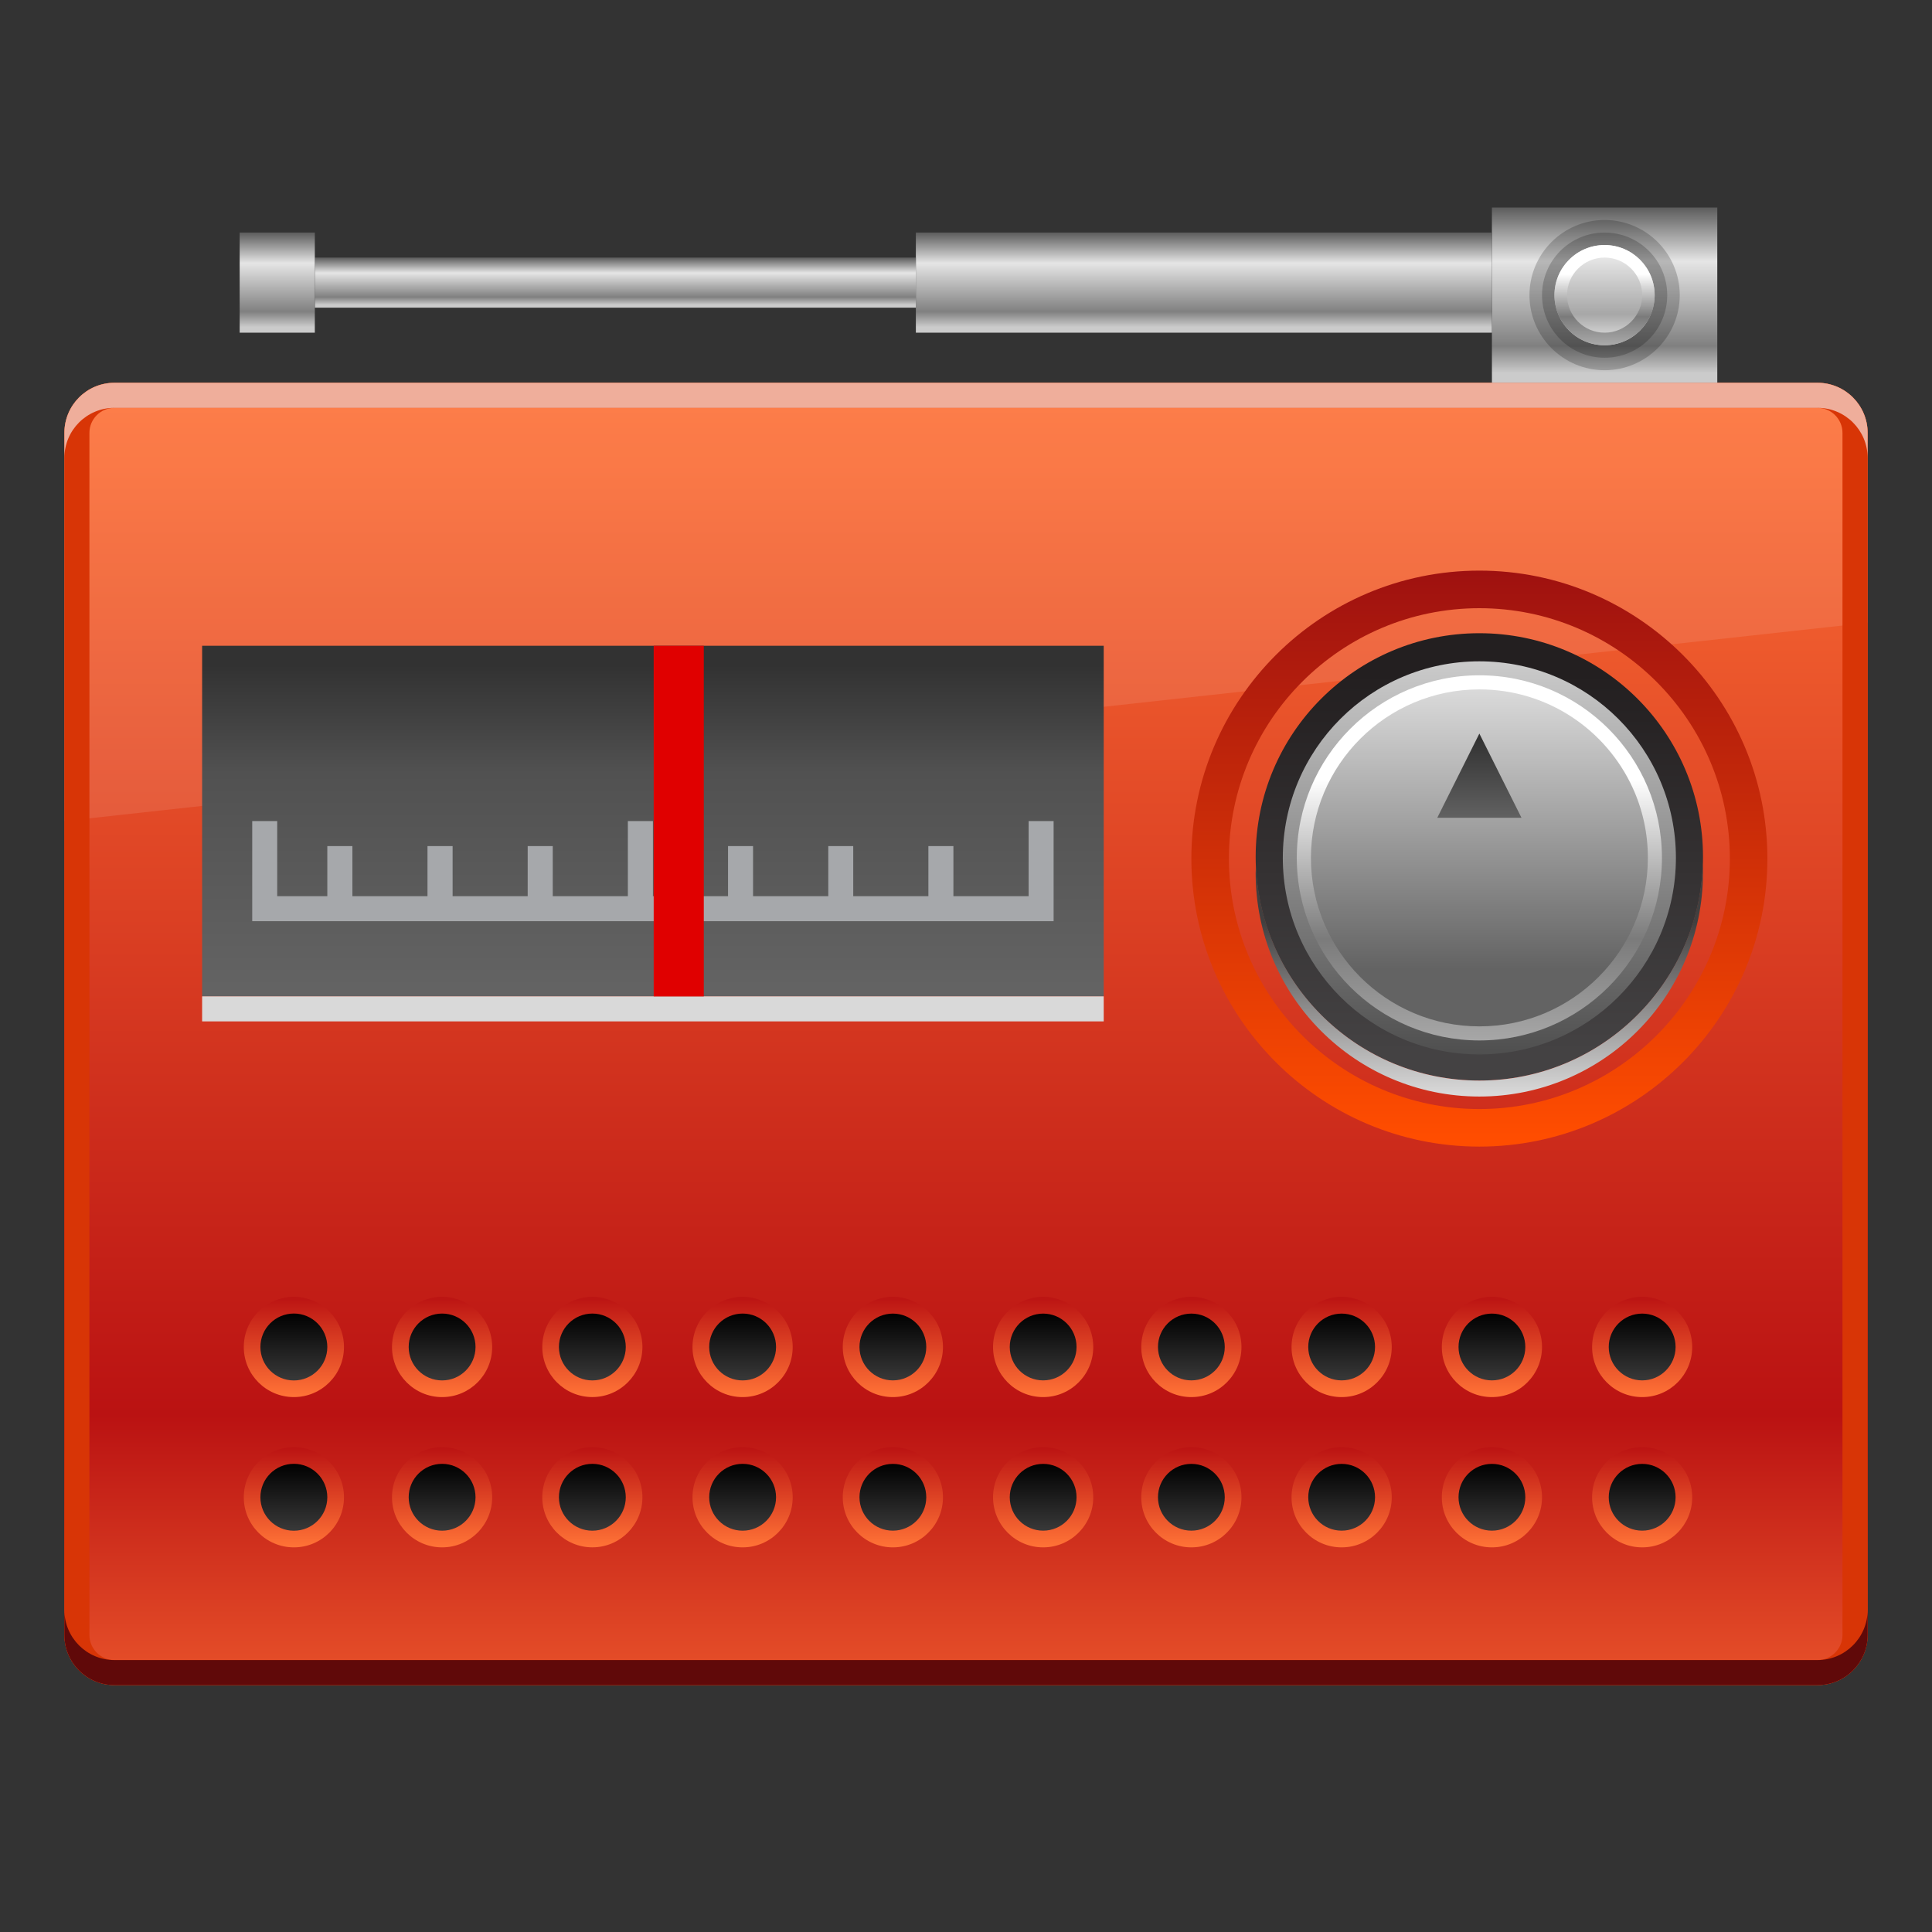 <?xml version="1.0" encoding="UTF-8" standalone="no"?>
<!DOCTYPE svg PUBLIC "-//W3C//DTD SVG 1.1 Tiny//EN" "http://www.w3.org/Graphics/SVG/1.1/DTD/svg11-tiny.dtd">
<svg xmlns="http://www.w3.org/2000/svg" xmlns:xlink="http://www.w3.org/1999/xlink" baseProfile="tiny" height="60" viewBox="0 0 60 60" width="60">
<rect x="0" y="0" width="60" height="60" fill="#333333" stroke="none"/>
<g>
<rect fill="none" height="60" width="60"/>
<linearGradient gradientUnits="userSpaceOnUse" id="SVGID_1_" x1="30" x2="30" y1="11.647" y2="52.335">
<stop offset="0" style="stop-color:#FF7236"/>
<stop offset="0.794" style="stop-color:#BA1212"/>
<stop offset="1" style="stop-color:#E8522A"/>
</linearGradient>
<path d="M58,50.776c0,0.858-0.697,1.556-1.557,1.556H3.555C2.694,52.332,2,51.635,2,50.776V13.443  c0-0.859,0.694-1.556,1.555-1.556h52.889c0.859,0,1.557,0.696,1.557,1.556V50.776z" fill="url(#SVGID_1_)"/>
<path d="M56.443,11.888H3.555C2.694,11.888,2,12.584,2,13.443v12.056l56-6.158v-5.897  C58,12.584,57.303,11.888,56.443,11.888z" fill="#FFFFFF" fill-opacity="0.1" stroke-opacity="0.1"/>
<path d="M56.443,12.666c0.428,0,0.777,0.349,0.777,0.777v37.333c0,0.428-0.35,0.778-0.777,0.778H3.555  c-0.43,0-0.778-0.351-0.778-0.778V13.443c0-0.429,0.349-0.777,0.778-0.777H56.443 M56.443,11.888H3.555  C2.694,11.888,2,12.584,2,13.443v37.333c0,0.858,0.694,1.556,1.555,1.556h52.889c0.859,0,1.557-0.697,1.557-1.556V13.443  C58,12.584,57.303,11.888,56.443,11.888L56.443,11.888z" fill="#D83506"/>
<path d="M56.443,51.555H3.555C2.694,51.555,2,50.857,2,49.999v0.777c0,0.858,0.694,1.556,1.555,1.556h52.889  c0.859,0,1.557-0.697,1.557-1.556v-0.777C58,50.857,57.303,51.555,56.443,51.555z" fill="#600909"/>
<path d="M56.443,11.888H3.555C2.694,11.888,2,12.584,2,13.443v0.778c0-0.86,0.694-1.556,1.555-1.556  h52.889c0.859,0,1.557,0.695,1.557,1.556v-0.778C58,12.584,57.303,11.888,56.443,11.888z" fill="#FFFFFF" fill-opacity="0.6" stroke-opacity="0.6"/>
<linearGradient gradientUnits="userSpaceOnUse" id="SVGID_2_" x1="45.942" x2="45.942" y1="32.641" y2="20.912">
<stop offset="0" style="stop-color:#444243"/>
<stop offset="1" style="stop-color:#231F20"/>
</linearGradient>
<circle cx="45.942" cy="26.611" fill="url(#SVGID_2_)" r="6.946"/>
<linearGradient gradientUnits="userSpaceOnUse" id="SVGID_3_" x1="45.942" x2="45.942" y1="33.97" y2="28.636">
<stop offset="0" style="stop-color:#D9D9D9"/>
<stop offset="1" style="stop-color:#413F3F"/>
</linearGradient>
<path d="M45.943,33.558c-3.754,0-6.803-2.979-6.935-6.698c-0.003,0.084-0.013,0.163-0.013,0.248  c0,3.836,3.109,6.946,6.947,6.946c3.836,0,6.945-3.11,6.945-6.946c0-0.085-0.01-0.164-0.01-0.248  C52.744,30.578,49.695,33.558,45.943,33.558z" fill="url(#SVGID_3_)"/>
<linearGradient gradientUnits="userSpaceOnUse" id="SVGID_4_" x1="45.944" x2="45.944" y1="35.325" y2="17.436">
<stop offset="0" style="stop-color:#FF4D00"/>
<stop offset="1" style="stop-color:#9D1010"/>
</linearGradient>
<path d="M45.943,35.609c-4.933,0-8.944-4.013-8.944-8.943c0-4.933,4.012-8.945,8.944-8.945  s8.945,4.013,8.945,8.945C54.889,31.597,50.876,35.609,45.943,35.609L45.943,35.609z M45.943,18.888  c-4.29,0-7.778,3.488-7.778,7.778c0,4.287,3.488,7.776,7.778,7.776c4.287,0,7.779-3.489,7.779-7.776  C53.723,22.376,50.23,18.888,45.943,18.888L45.943,18.888z" fill="url(#SVGID_4_)"/>
<linearGradient gradientUnits="userSpaceOnUse" id="SVGID_5_" x1="45.943" x2="45.943" y1="20.537" y2="32.746">
<stop offset="0" style="stop-color:#CBCBCB"/>
<stop offset="1" style="stop-color:#4F4F4F"/>
</linearGradient>
<circle cx="45.943" cy="26.642" fill="url(#SVGID_5_)" r="6.104"/>
<linearGradient gradientUnits="userSpaceOnUse" id="SVGID_6_" x1="45.943" x2="45.943" y1="20.974" y2="32.31">
<stop offset="0" style="stop-color:#FFFFFF"/>
<stop offset="0.285" style="stop-color:#FFFFFF"/>
<stop offset="0.721" style="stop-color:#7B7B7B"/>
<stop offset="1" style="stop-color:#A7A7A7"/>
</linearGradient>
<circle cx="45.943" cy="26.642" fill="url(#SVGID_6_)" r="5.67"/>
<linearGradient gradientUnits="userSpaceOnUse" id="SVGID_7_" x1="45.943" x2="45.943" y1="21.475" y2="31.94">
<stop offset="0" style="stop-color:#D9D9D9"/>
<stop offset="0.824" style="stop-color:#636363"/>
<stop offset="1" style="stop-color:#636363"/>
</linearGradient>
<path d="M50.705,24.468c0.303,0.662,0.471,1.396,0.471,2.174c0,2.889-2.342,5.233-5.232,5.233  c-2.888,0-5.232-2.345-5.232-5.233s2.345-5.232,5.232-5.232C48.058,21.409,49.879,22.663,50.705,24.468z" fill="url(#SVGID_7_)"/>
<linearGradient gradientUnits="userSpaceOnUse" id="SVGID_8_" x1="45.943" x2="45.943" y1="25.496" y2="22.935">
<stop offset="0" style="stop-color:#636363"/>
<stop offset="1" style="stop-color:#323232"/>
</linearGradient>
<polygon fill="url(#SVGID_8_)" points="44.636,25.397 45.943,22.782 47.251,25.397 "/>
<linearGradient gradientUnits="userSpaceOnUse" id="SVGID_9_" x1="20.277" x2="20.277" y1="30.685" y2="20.667">
<stop offset="0" style="stop-color:#636363"/>
<stop offset="0.667" style="stop-color:#515151"/>
<stop offset="1" style="stop-color:#323232"/>
</linearGradient>
<rect fill="url(#SVGID_9_)" height="10.889" width="28" x="6.277" y="20.055"/>
<rect fill="#D9D9D9" height="0.777" width="28" x="6.277" y="30.943"/>
<polygon fill="#A6A8AB" points="31.945,25.499 31.945,27.832 29.609,27.832 29.609,26.276 28.832,26.276 28.832,27.832   26.498,27.832 26.498,26.276 25.723,26.276 25.723,27.832 23.387,27.832 23.387,26.276 22.61,26.276 22.61,27.832 20.277,27.832   20.277,25.499 19.499,25.499 19.499,27.832 17.166,27.832 17.166,26.276 16.388,26.276 16.388,27.832 14.056,27.832 14.056,26.276   13.276,26.276 13.276,27.832 10.944,27.832 10.944,26.276 10.165,26.276 10.165,27.832 8.609,27.832 8.609,25.499 7.833,25.499   7.833,28.609 8.609,28.609 10.165,28.609 10.944,28.609 13.276,28.609 14.056,28.609 16.388,28.609 17.166,28.609 19.499,28.609   20.277,28.609 22.61,28.609 23.387,28.609 25.723,28.609 26.498,28.609 28.832,28.609 29.609,28.609 31.945,28.609 32.721,28.609   32.721,27.832 32.721,25.499 "/>
<rect fill="#E00000" height="10.889" width="1.556" x="20.301" y="20.055"/>
<linearGradient gradientUnits="userSpaceOnUse" id="SVGID_10_" x1="9.127" x2="9.127" y1="40.244" y2="43.355">
<stop offset="0" style="stop-color:#BA1212"/>
<stop offset="1" style="stop-color:#FF7236"/>
</linearGradient>
<circle cx="9.127" cy="41.832" fill="url(#SVGID_10_)" r="1.556"/>
<linearGradient gradientUnits="userSpaceOnUse" id="SVGID_11_" x1="9.126" x2="9.126" y1="40.773" y2="42.847">
<stop offset="0" style="stop-color:#000000"/>
<stop offset="1" style="stop-color:#383838"/>
</linearGradient>
<circle cx="9.126" cy="41.832" fill="url(#SVGID_11_)" r="1.039"/>
<linearGradient gradientUnits="userSpaceOnUse" id="SVGID_12_" x1="13.729" x2="13.729" y1="40.244" y2="43.355">
<stop offset="0" style="stop-color:#BA1212"/>
<stop offset="1" style="stop-color:#FF7236"/>
</linearGradient>
<path d="M15.285,41.832c0,0.858-0.693,1.556-1.556,1.556c-0.857,0-1.555-0.697-1.555-1.556  c0-0.861,0.697-1.556,1.555-1.556C14.592,40.276,15.285,40.971,15.285,41.832z" fill="url(#SVGID_12_)"/>
<linearGradient gradientUnits="userSpaceOnUse" id="SVGID_13_" x1="13.729" x2="13.729" y1="40.773" y2="42.847">
<stop offset="0" style="stop-color:#000000"/>
<stop offset="1" style="stop-color:#383838"/>
</linearGradient>
<circle cx="13.73" cy="41.832" fill="url(#SVGID_13_)" r="1.038"/>
<linearGradient gradientUnits="userSpaceOnUse" id="SVGID_14_" x1="18.395" x2="18.395" y1="40.244" y2="43.355">
<stop offset="0" style="stop-color:#BA1212"/>
<stop offset="1" style="stop-color:#FF7236"/>
</linearGradient>
<circle cx="18.396" cy="41.832" fill="url(#SVGID_14_)" r="1.555"/>
<linearGradient gradientUnits="userSpaceOnUse" id="SVGID_15_" x1="18.395" x2="18.395" y1="40.773" y2="42.847">
<stop offset="0" style="stop-color:#000000"/>
<stop offset="1" style="stop-color:#383838"/>
</linearGradient>
<circle cx="18.396" cy="41.832" fill="url(#SVGID_15_)" r="1.038"/>
<linearGradient gradientUnits="userSpaceOnUse" id="SVGID_16_" x1="23.061" x2="23.061" y1="40.244" y2="43.355">
<stop offset="0" style="stop-color:#BA1212"/>
<stop offset="1" style="stop-color:#FF7236"/>
</linearGradient>
<circle cx="23.062" cy="41.832" fill="url(#SVGID_16_)" r="1.556"/>
<linearGradient gradientUnits="userSpaceOnUse" id="SVGID_17_" x1="23.064" x2="23.064" y1="40.773" y2="42.847">
<stop offset="0" style="stop-color:#000000"/>
<stop offset="1" style="stop-color:#383838"/>
</linearGradient>
<circle cx="23.063" cy="41.832" fill="url(#SVGID_17_)" r="1.038"/>
<linearGradient gradientUnits="userSpaceOnUse" id="SVGID_18_" x1="27.73" x2="27.73" y1="40.244" y2="43.355">
<stop offset="0" style="stop-color:#BA1212"/>
<stop offset="1" style="stop-color:#FF7236"/>
</linearGradient>
<circle cx="27.729" cy="41.832" fill="url(#SVGID_18_)" r="1.556"/>
<linearGradient gradientUnits="userSpaceOnUse" id="SVGID_19_" x1="27.73" x2="27.73" y1="40.773" y2="42.847">
<stop offset="0" style="stop-color:#000000"/>
<stop offset="1" style="stop-color:#383838"/>
</linearGradient>
<circle cx="27.729" cy="41.832" fill="url(#SVGID_19_)" r="1.037"/>
<linearGradient gradientUnits="userSpaceOnUse" id="SVGID_20_" x1="32.397" x2="32.397" y1="40.244" y2="43.355">
<stop offset="0" style="stop-color:#BA1212"/>
<stop offset="1" style="stop-color:#FF7236"/>
</linearGradient>
<circle cx="32.396" cy="41.832" fill="url(#SVGID_20_)" r="1.556"/>
<linearGradient gradientUnits="userSpaceOnUse" id="SVGID_21_" x1="32.397" x2="32.397" y1="40.773" y2="42.847">
<stop offset="0" style="stop-color:#000000"/>
<stop offset="1" style="stop-color:#383838"/>
</linearGradient>
<circle cx="32.396" cy="41.832" fill="url(#SVGID_21_)" r="1.037"/>
<linearGradient gradientUnits="userSpaceOnUse" id="SVGID_22_" x1="9.127" x2="9.127" y1="44.911" y2="48.022">
<stop offset="0" style="stop-color:#BA1212"/>
<stop offset="1" style="stop-color:#FF7236"/>
</linearGradient>
<circle cx="9.127" cy="46.499" fill="url(#SVGID_22_)" r="1.556"/>
<linearGradient gradientUnits="userSpaceOnUse" id="SVGID_23_" x1="9.126" x2="9.126" y1="45.44" y2="47.514">
<stop offset="0" style="stop-color:#000000"/>
<stop offset="1" style="stop-color:#383838"/>
</linearGradient>
<circle cx="9.126" cy="46.499" fill="url(#SVGID_23_)" r="1.039"/>
<linearGradient gradientUnits="userSpaceOnUse" id="SVGID_24_" x1="13.729" x2="13.729" y1="44.911" y2="48.022">
<stop offset="0" style="stop-color:#BA1212"/>
<stop offset="1" style="stop-color:#FF7236"/>
</linearGradient>
<path d="M15.285,46.499c0,0.858-0.693,1.556-1.556,1.556c-0.857,0-1.555-0.697-1.555-1.556  c0-0.861,0.697-1.556,1.555-1.556C14.592,44.943,15.285,45.638,15.285,46.499z" fill="url(#SVGID_24_)"/>
<linearGradient gradientUnits="userSpaceOnUse" id="SVGID_25_" x1="13.729" x2="13.729" y1="45.44" y2="47.514">
<stop offset="0" style="stop-color:#000000"/>
<stop offset="1" style="stop-color:#383838"/>
</linearGradient>
<circle cx="13.73" cy="46.499" fill="url(#SVGID_25_)" r="1.038"/>
<linearGradient gradientUnits="userSpaceOnUse" id="SVGID_26_" x1="18.395" x2="18.395" y1="44.911" y2="48.022">
<stop offset="0" style="stop-color:#BA1212"/>
<stop offset="1" style="stop-color:#FF7236"/>
</linearGradient>
<circle cx="18.396" cy="46.499" fill="url(#SVGID_26_)" r="1.555"/>
<linearGradient gradientUnits="userSpaceOnUse" id="SVGID_27_" x1="18.395" x2="18.395" y1="45.44" y2="47.514">
<stop offset="0" style="stop-color:#000000"/>
<stop offset="1" style="stop-color:#383838"/>
</linearGradient>
<circle cx="18.396" cy="46.499" fill="url(#SVGID_27_)" r="1.038"/>
<linearGradient gradientUnits="userSpaceOnUse" id="SVGID_28_" x1="23.061" x2="23.061" y1="44.911" y2="48.022">
<stop offset="0" style="stop-color:#BA1212"/>
<stop offset="1" style="stop-color:#FF7236"/>
</linearGradient>
<circle cx="23.062" cy="46.499" fill="url(#SVGID_28_)" r="1.556"/>
<linearGradient gradientUnits="userSpaceOnUse" id="SVGID_29_" x1="23.064" x2="23.064" y1="45.44" y2="47.514">
<stop offset="0" style="stop-color:#000000"/>
<stop offset="1" style="stop-color:#383838"/>
</linearGradient>
<circle cx="23.063" cy="46.499" fill="url(#SVGID_29_)" r="1.038"/>
<linearGradient gradientUnits="userSpaceOnUse" id="SVGID_30_" x1="27.73" x2="27.73" y1="44.911" y2="48.022">
<stop offset="0" style="stop-color:#BA1212"/>
<stop offset="1" style="stop-color:#FF7236"/>
</linearGradient>
<circle cx="27.729" cy="46.499" fill="url(#SVGID_30_)" r="1.556"/>
<linearGradient gradientUnits="userSpaceOnUse" id="SVGID_31_" x1="27.73" x2="27.73" y1="45.44" y2="47.514">
<stop offset="0" style="stop-color:#000000"/>
<stop offset="1" style="stop-color:#383838"/>
</linearGradient>
<circle cx="27.729" cy="46.499" fill="url(#SVGID_31_)" r="1.037"/>
<linearGradient gradientUnits="userSpaceOnUse" id="SVGID_32_" x1="32.397" x2="32.397" y1="44.911" y2="48.022">
<stop offset="0" style="stop-color:#BA1212"/>
<stop offset="1" style="stop-color:#FF7236"/>
</linearGradient>
<circle cx="32.396" cy="46.499" fill="url(#SVGID_32_)" r="1.556"/>
<linearGradient gradientUnits="userSpaceOnUse" id="SVGID_33_" x1="32.397" x2="32.397" y1="45.44" y2="47.514">
<stop offset="0" style="stop-color:#000000"/>
<stop offset="1" style="stop-color:#383838"/>
</linearGradient>
<circle cx="32.396" cy="46.499" fill="url(#SVGID_33_)" r="1.037"/>
<linearGradient gradientUnits="userSpaceOnUse" id="SVGID_34_" x1="36.999" x2="36.999" y1="40.244" y2="43.355">
<stop offset="0" style="stop-color:#BA1212"/>
<stop offset="1" style="stop-color:#FF7236"/>
</linearGradient>
<circle cx="36.999" cy="41.832" fill="url(#SVGID_34_)" r="1.556"/>
<linearGradient gradientUnits="userSpaceOnUse" id="SVGID_35_" x1="36.999" x2="36.999" y1="40.773" y2="42.847">
<stop offset="0" style="stop-color:#000000"/>
<stop offset="1" style="stop-color:#383838"/>
</linearGradient>
<circle cx="36.999" cy="41.832" fill="url(#SVGID_35_)" r="1.037"/>
<linearGradient gradientUnits="userSpaceOnUse" id="SVGID_36_" x1="41.666" x2="41.666" y1="40.244" y2="43.355">
<stop offset="0" style="stop-color:#BA1212"/>
<stop offset="1" style="stop-color:#FF7236"/>
</linearGradient>
<circle cx="41.666" cy="41.832" fill="url(#SVGID_36_)" r="1.556"/>
<linearGradient gradientUnits="userSpaceOnUse" id="SVGID_37_" x1="41.666" x2="41.666" y1="40.773" y2="42.847">
<stop offset="0" style="stop-color:#000000"/>
<stop offset="1" style="stop-color:#383838"/>
</linearGradient>
<circle cx="41.666" cy="41.832" fill="url(#SVGID_37_)" r="1.037"/>
<linearGradient gradientUnits="userSpaceOnUse" id="SVGID_38_" x1="46.333" x2="46.333" y1="40.244" y2="43.355">
<stop offset="0" style="stop-color:#BA1212"/>
<stop offset="1" style="stop-color:#FF7236"/>
</linearGradient>
<circle cx="46.333" cy="41.832" fill="url(#SVGID_38_)" r="1.556"/>
<linearGradient gradientUnits="userSpaceOnUse" id="SVGID_39_" x1="46.333" x2="46.333" y1="40.773" y2="42.847">
<stop offset="0" style="stop-color:#000000"/>
<stop offset="1" style="stop-color:#383838"/>
</linearGradient>
<circle cx="46.333" cy="41.832" fill="url(#SVGID_39_)" r="1.037"/>
<linearGradient gradientUnits="userSpaceOnUse" id="SVGID_40_" x1="50.999" x2="50.999" y1="40.244" y2="43.355">
<stop offset="0" style="stop-color:#BA1212"/>
<stop offset="1" style="stop-color:#FF7236"/>
</linearGradient>
<path d="M52.553,41.832c0,0.858-0.691,1.556-1.553,1.556c-0.858,0-1.556-0.697-1.556-1.556  c0-0.861,0.697-1.556,1.556-1.556C51.861,40.276,52.553,40.971,52.553,41.832z" fill="url(#SVGID_40_)"/>
<linearGradient gradientUnits="userSpaceOnUse" id="SVGID_41_" x1="50.999" x2="50.999" y1="40.773" y2="42.847">
<stop offset="0" style="stop-color:#000000"/>
<stop offset="1" style="stop-color:#383838"/>
</linearGradient>
<path d="M52.037,41.832c0,0.573-0.467,1.037-1.037,1.037c-0.573,0-1.039-0.464-1.039-1.037  s0.466-1.037,1.039-1.037C51.57,40.795,52.037,41.259,52.037,41.832z" fill="url(#SVGID_41_)"/>
<linearGradient gradientUnits="userSpaceOnUse" id="SVGID_42_" x1="36.999" x2="36.999" y1="44.911" y2="48.022">
<stop offset="0" style="stop-color:#BA1212"/>
<stop offset="1" style="stop-color:#FF7236"/>
</linearGradient>
<circle cx="36.999" cy="46.499" fill="url(#SVGID_42_)" r="1.556"/>
<linearGradient gradientUnits="userSpaceOnUse" id="SVGID_43_" x1="36.999" x2="36.999" y1="45.44" y2="47.514">
<stop offset="0" style="stop-color:#000000"/>
<stop offset="1" style="stop-color:#383838"/>
</linearGradient>
<circle cx="36.999" cy="46.499" fill="url(#SVGID_43_)" r="1.037"/>
<linearGradient gradientUnits="userSpaceOnUse" id="SVGID_44_" x1="41.666" x2="41.666" y1="44.911" y2="48.022">
<stop offset="0" style="stop-color:#BA1212"/>
<stop offset="1" style="stop-color:#FF7236"/>
</linearGradient>
<circle cx="41.666" cy="46.499" fill="url(#SVGID_44_)" r="1.556"/>
<linearGradient gradientUnits="userSpaceOnUse" id="SVGID_45_" x1="41.666" x2="41.666" y1="45.44" y2="47.514">
<stop offset="0" style="stop-color:#000000"/>
<stop offset="1" style="stop-color:#383838"/>
</linearGradient>
<circle cx="41.666" cy="46.499" fill="url(#SVGID_45_)" r="1.037"/>
<linearGradient gradientUnits="userSpaceOnUse" id="SVGID_46_" x1="46.333" x2="46.333" y1="44.911" y2="48.022">
<stop offset="0" style="stop-color:#BA1212"/>
<stop offset="1" style="stop-color:#FF7236"/>
</linearGradient>
<circle cx="46.333" cy="46.499" fill="url(#SVGID_46_)" r="1.556"/>
<linearGradient gradientUnits="userSpaceOnUse" id="SVGID_47_" x1="46.333" x2="46.333" y1="45.44" y2="47.514">
<stop offset="0" style="stop-color:#000000"/>
<stop offset="1" style="stop-color:#383838"/>
</linearGradient>
<circle cx="46.333" cy="46.499" fill="url(#SVGID_47_)" r="1.037"/>
<linearGradient gradientUnits="userSpaceOnUse" id="SVGID_48_" x1="50.999" x2="50.999" y1="44.911" y2="48.022">
<stop offset="0" style="stop-color:#BA1212"/>
<stop offset="1" style="stop-color:#FF7236"/>
</linearGradient>
<path d="M52.553,46.499c0,0.858-0.691,1.556-1.553,1.556c-0.858,0-1.556-0.697-1.556-1.556  c0-0.861,0.697-1.556,1.556-1.556C51.861,44.943,52.553,45.638,52.553,46.499z" fill="url(#SVGID_48_)"/>
<linearGradient gradientUnits="userSpaceOnUse" id="SVGID_49_" x1="50.999" x2="50.999" y1="45.44" y2="47.514">
<stop offset="0" style="stop-color:#000000"/>
<stop offset="1" style="stop-color:#383838"/>
</linearGradient>
<path d="M52.037,46.499c0,0.573-0.467,1.037-1.037,1.037c-0.573,0-1.039-0.464-1.039-1.037  s0.466-1.037,1.039-1.037C51.57,45.462,52.037,45.926,52.037,46.499z" fill="url(#SVGID_49_)"/>
<linearGradient gradientUnits="userSpaceOnUse" id="SVGID_50_" x1="49.833" x2="49.833" y1="11.585" y2="6.285">
<stop offset="0" style="stop-color:#CBCBCB"/>
<stop offset="0.158" style="stop-color:#808080"/>
<stop offset="0.654" style="stop-color:#E5E5E5"/>
<stop offset="1" style="stop-color:#4F4F4F"/>
</linearGradient>
<rect fill="url(#SVGID_50_)" height="5.443" width="6.999" x="46.333" y="6.444"/>
<linearGradient gradientUnits="userSpaceOnUse" id="SVGID_51_" x1="37.388" x2="37.388" y1="10.159" y2="7.13">
<stop offset="0" style="stop-color:#CBCBCB"/>
<stop offset="0.158" style="stop-color:#808080"/>
<stop offset="0.654" style="stop-color:#E5E5E5"/>
<stop offset="1" style="stop-color:#4F4F4F"/>
</linearGradient>
<rect fill="url(#SVGID_51_)" height="3.111" width="17.89" x="28.443" y="7.221"/>
<linearGradient gradientUnits="userSpaceOnUse" id="SVGID_52_" x1="19.11" x2="19.11" y1="9.468" y2="7.953">
<stop offset="0" style="stop-color:#CBCBCB"/>
<stop offset="0.158" style="stop-color:#808080"/>
<stop offset="0.654" style="stop-color:#E5E5E5"/>
<stop offset="1" style="stop-color:#4F4F4F"/>
</linearGradient>
<rect fill="url(#SVGID_52_)" height="1.556" width="18.666" x="9.777" y="7.999"/>
<linearGradient gradientUnits="userSpaceOnUse" id="SVGID_53_" x1="8.61" x2="8.61" y1="10.159" y2="7.13">
<stop offset="0" style="stop-color:#CBCBCB"/>
<stop offset="0.158" style="stop-color:#808080"/>
<stop offset="0.654" style="stop-color:#E5E5E5"/>
<stop offset="1" style="stop-color:#4F4F4F"/>
</linearGradient>
<rect fill="url(#SVGID_53_)" height="3.111" width="2.334" x="7.443" y="7.221"/>
<path d="M49.832,11.498c-1.285,0-2.333-1.047-2.333-2.332c0-1.288,1.048-2.334,2.333-2.334s2.334,1.046,2.334,2.334  C52.166,10.451,51.117,11.498,49.832,11.498L49.832,11.498z" fill-opacity="0.2" stroke-opacity="0.2"/>
<circle cx="49.833" cy="9.166" fill-opacity="0.2" r="1.944" stroke-opacity="0.2"/>
<linearGradient gradientUnits="userSpaceOnUse" id="SVGID_54_" x1="49.831" x2="49.831" y1="8.032" y2="10.3">
<stop offset="0" style="stop-color:#E5E5E5"/>
<stop offset="0.758" style="stop-color:#A7A7A7"/>
<stop offset="1" style="stop-color:#CBCBCB"/>
</linearGradient>
<circle cx="49.831" cy="9.166" fill="url(#SVGID_54_)" r="1.556"/>
<linearGradient gradientUnits="userSpaceOnUse" id="SVGID_55_" x1="49.831" x2="49.831" y1="7.659" y2="10.674">
<stop offset="0" style="stop-color:#FFFFFF"/>
<stop offset="0.285" style="stop-color:#FFFFFF"/>
<stop offset="0.721" style="stop-color:#7B7B7B"/>
<stop offset="1" style="stop-color:#A7A7A7"/>
</linearGradient>
<path d="M49.832,7.999C50.475,7.999,51,8.521,51,9.166c0,0.643-0.525,1.166-1.168,1.166  s-1.166-0.523-1.166-1.166C48.666,8.521,49.189,7.999,49.832,7.999 M49.832,7.61c-0.859,0-1.557,0.694-1.557,1.556  c0,0.858,0.697,1.556,1.557,1.556c0.857,0,1.555-0.697,1.555-1.556C51.387,8.305,50.689,7.61,49.832,7.61L49.832,7.61z" fill="url(#SVGID_55_)"/>
<rect fill="none" height="60" width="60"/>
</g>
</svg>
